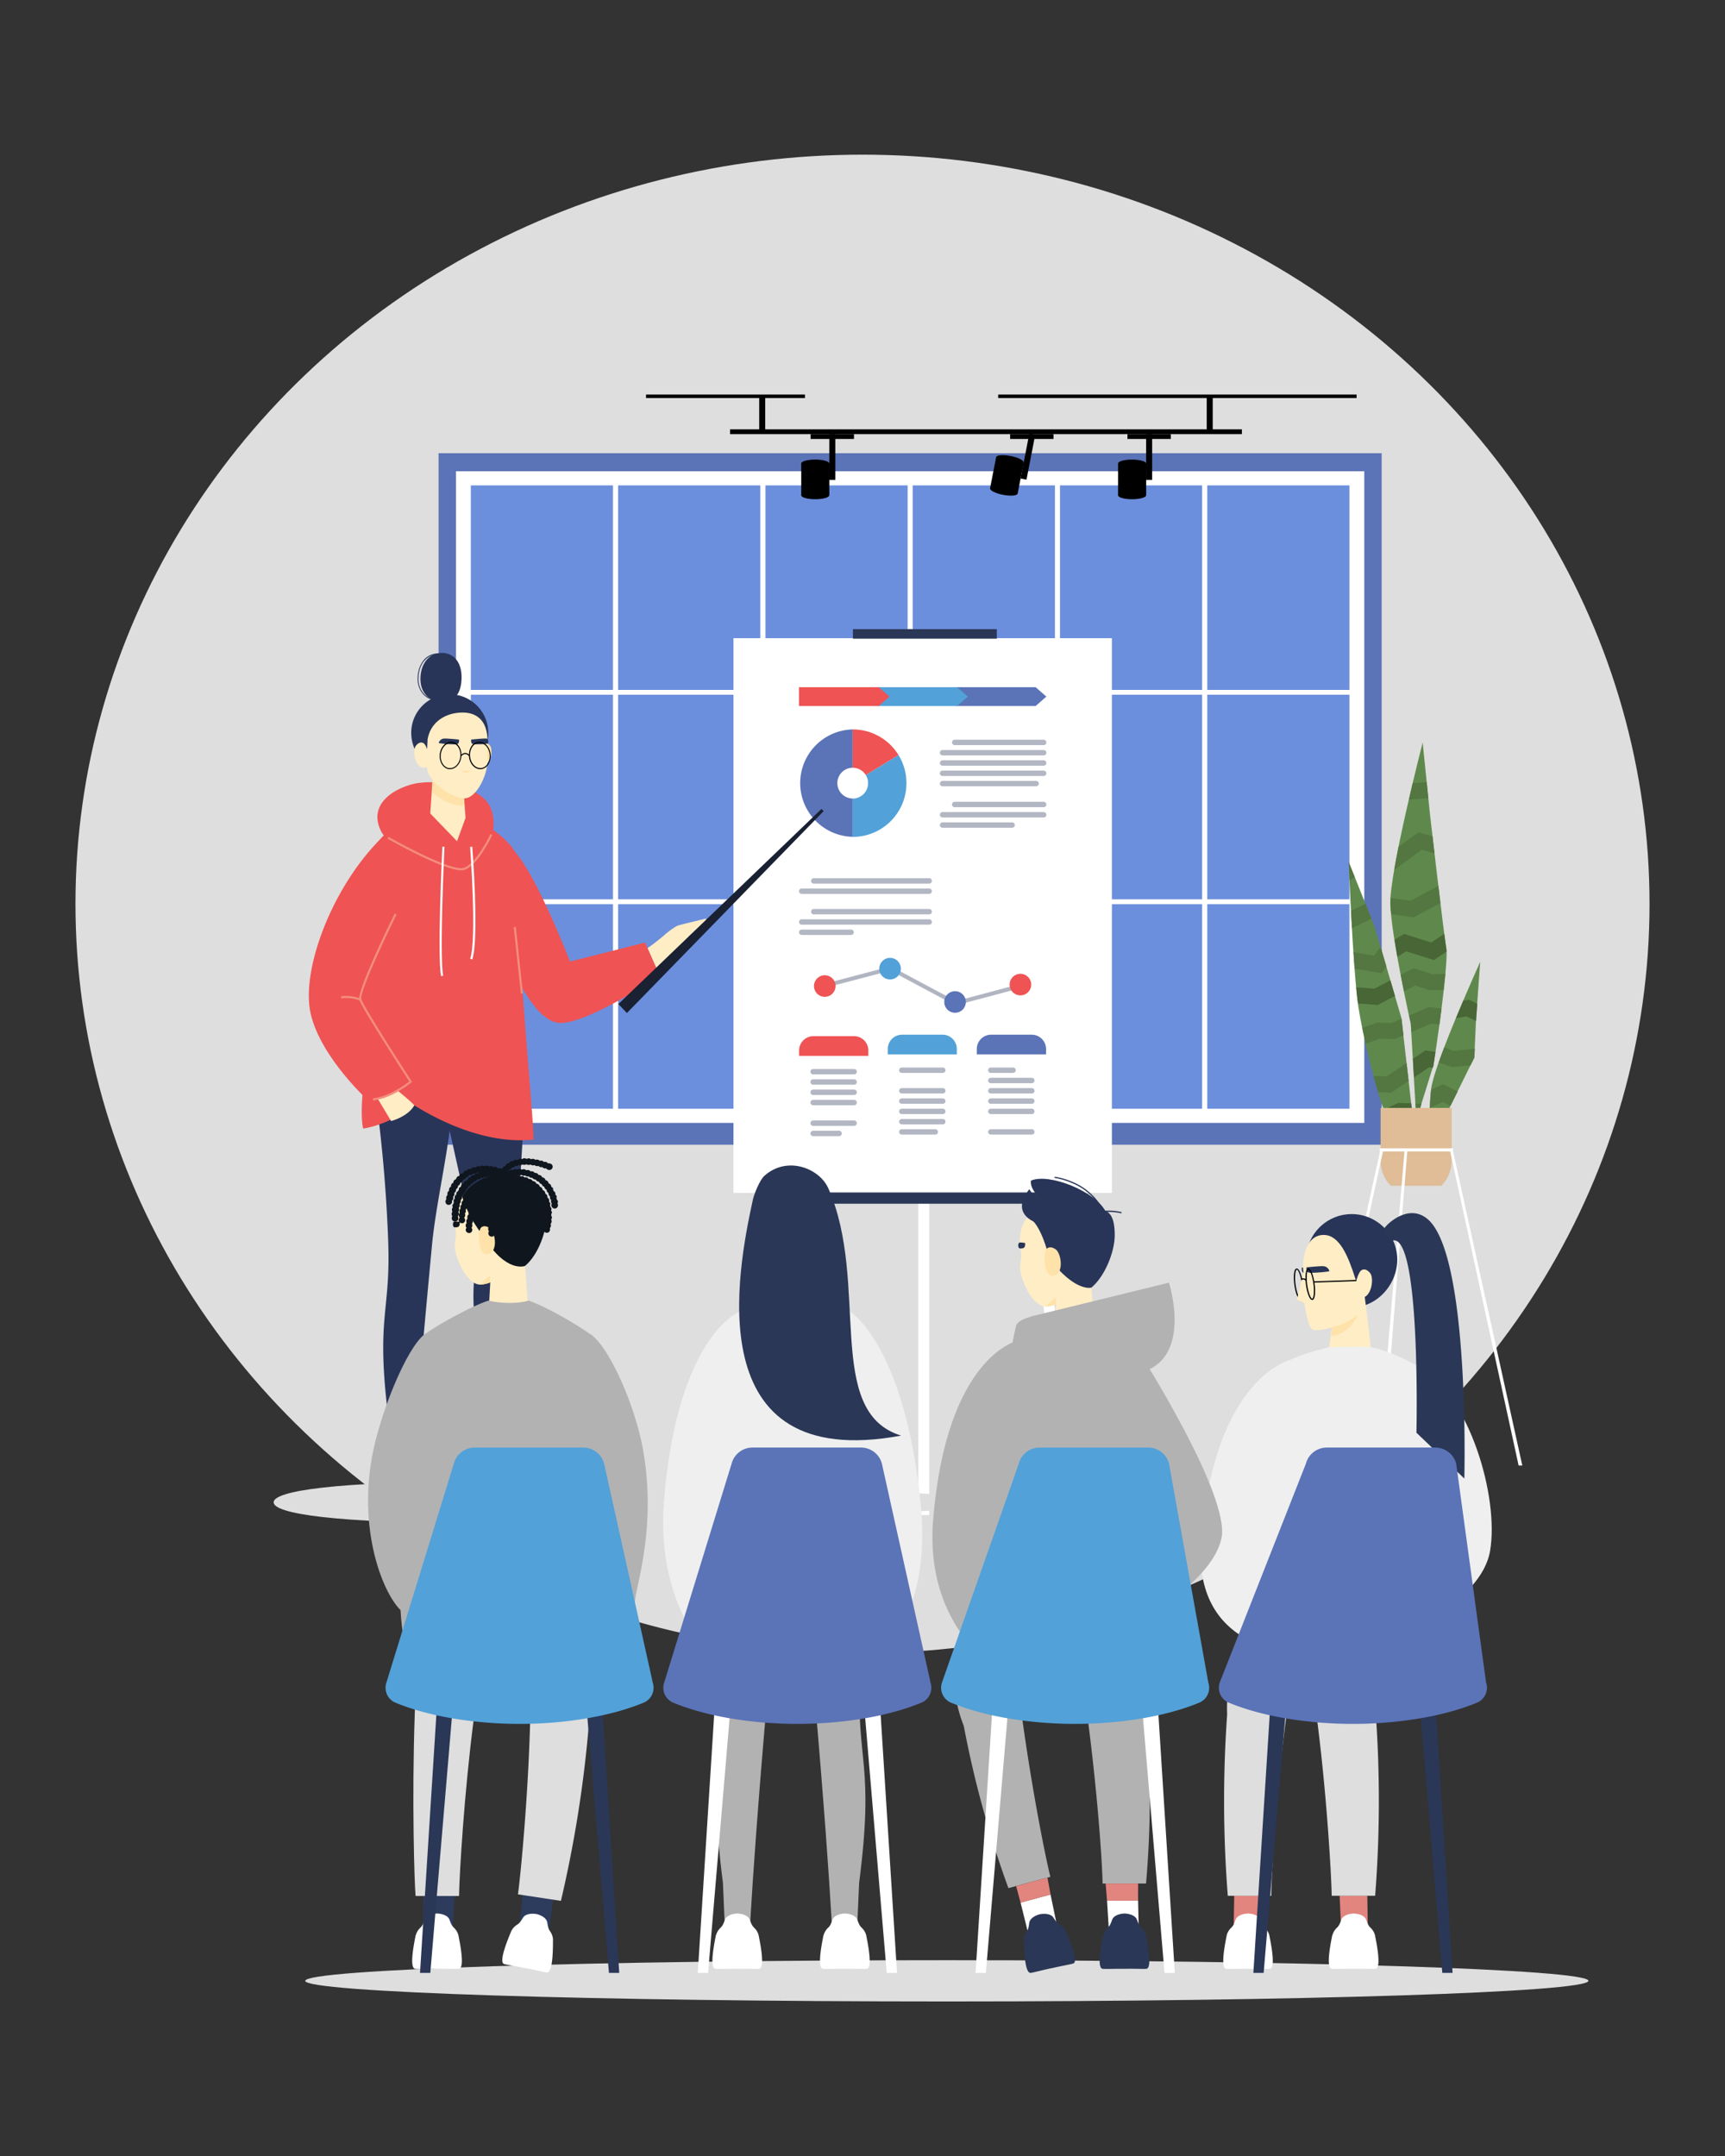 <svg id="圖層_1" data-name="圖層 1" xmlns="http://www.w3.org/2000/svg" viewBox="0 0 640 800"><rect x="0" y="0" width="640" height="800" fill="#333333" stroke="none"/><defs><style>.cls-1{fill:#dedede;}.cls-2{fill:#5b73b7;}.cls-3{fill:#6c8fdd;}.cls-4{fill:#fff;}.cls-5{fill:#5f894c;}.cls-6{fill:#547742;}.cls-7{fill:#486636;}.cls-8{fill:#e0bd96;}.cls-9{fill:#ffedc5;}.cls-10{fill:#2a3756;}.cls-11{fill:#52a1d8;}.cls-12{fill:#ef5353;}.cls-13{fill:#b0b5c1;}.cls-14{fill:#b2b7c3;}.cls-15{fill:#283558;}.cls-16{fill:#e4837a;}.cls-17{fill:#e8e2e2;}.cls-18{fill:#f48d7e;}.cls-19{fill:#ffe2a9;}.cls-20{fill:#192133;}.cls-21{fill:#10161e;}.cls-22{fill:#2d3b5d;}.cls-23{fill:#b2b2b3;}.cls-24{fill:#efefef;}.cls-25{fill:#e2857e;}</style></defs><ellipse class="cls-1" cx="320" cy="335.39" rx="292" ry="278"/><path class="cls-2" d="M172.05,176.93H503.3V416.25H172.05V176.93m-9.33-8.76V424.76h349.9V168.17H162.72"/><polyline class="cls-3" points="172.54 178.37 502.8 178.37 502.8 413.37 172.54 413.37 172.54 178.37"/><path class="cls-4" d="M174.68,180.11h52.75V256H174.68v-75.9m0,77.7h52.75v75.9H174.68v-75.9m0,77.7h52.75V411.4H174.68V335.51m54.64-155.4h52.75V256H229.32v-75.9m0,77.7h52.75v75.9H229.32v-75.9m0,77.7h52.75V411.4H229.32V335.51M284,180.11h52.75V256H284v-75.9m0,77.7h52.75v75.9H284v-75.9m0,77.7h52.75V411.4H284V335.51m54.65-155.4h52.75V256H338.62v-75.9m0,77.7h52.75v75.9H338.62v-75.9m0,77.7h52.75V411.4H338.62V335.51m54.65-155.4H446V256H393.27v-75.9m0,77.7H446v75.9H393.27v-75.9m0,77.7H446V411.4H393.27V335.51m54.64-155.4h52.75V256H447.91v-75.9m0,77.7h52.75v75.9H447.91v-75.9m0,77.7h52.75V411.4H447.91V335.51M169.17,416.66h337V174.86h-337v241.8"/><path class="cls-5" d="M531.79,395.56c3-19,5.45-39.66,4.83-43.46-1.18-7.26-6.07-49.84-6.07-49.84l-2.72-26.74s-12.3,47.81-12,59.87,7.58,44.47,7.58,44.47l2.07,35.76,6.26-20.06Z"/><path class="cls-5" d="M547,392.4c.32-7.46.59-13.45.59-13.45l1.59-22.06s-16.74,37-18.16,46.84c-.71,4.92-.75,14.19-.61,22.24L547,392.4Z"/><path class="cls-5" d="M524.59,418.26l-4.66-40.57L510,343.8l-9.6-23.92s1.56,40.53,3.6,53.87c1.41,9.21,5.62,27.46,8.78,36.23,1.75,4.88,8.51,18.9,8.51,18.9l3.27-10.62Z"/><path class="cls-6" d="M527.44,315.36l-10.16,7.42c.46-2.68,1-5.58,1.6-8.58l7.33-5.35,5.26,1.39c.22,1.9.48,4.06.75,6.38l-4.78-1.26Z"/><path class="cls-7" d="M540.18,377.79c.92-2.23,1.84-4.41,2.72-6.48l2.19-.34,3,1.48-.46,6.45-3.49-1.73-4,.62Z"/><path class="cls-6" d="M502.68,325.47l-2,1.16c-.18-4.12-.29-6.75-.29-6.75l2.25,5.59Z"/><path class="cls-6" d="M533.65,328.73c.26,2.16.51,4.3.77,6.37l-10,5.33-8.26-1.18c-.14-1.44-.23-2.74-.26-3.86,0-.64,0-1.39,0-2.22l7.38,1.06,10.34-5.5Z"/><path class="cls-6" d="M533.78,394.25c.62-1.77,1.32-3.65,2.06-5.61l3.6,1.27,7.73-.76c0,1-.09,2.13-.14,3.25l-1.44,2.91-6.89.69-4.92-1.75Z"/><path class="cls-6" d="M508.85,340.88l-7.24,3.56c-.12-2.21-.24-4.4-.35-6.49l5.36-2.63,2.23,5.56Z"/><path class="cls-7" d="M531.09,349.66l4.75-3.17c.33,2.52.6,4.49.78,5.61a8.09,8.09,0,0,1,.08,1L532,356.23,521.72,353l-3.26,2c-.38-2.14-.74-4.27-1.07-6.33l3.57-2.13,10.13,3.21Z"/><path class="cls-6" d="M530.49,411.16c.1-2.63.25-5,.48-6.82l4.44-2.07,5.42,2.68-2.65,5.36-2.85-1.41-4.84,2.26Z"/><path class="cls-6" d="M511.64,352l.67-.4,2.06,7-1.73,2.55-10.05-1.72c-.15-2-.3-4.05-.43-6.14l7.69,1.31,1.79-2.64Z"/><path class="cls-6" d="M525,365.71l-4.11,2.12c-.39-1.92-.79-4-1.2-6.11l4.76-2.46,6.88,2.18,4.91-.14c-.17,1.82-.37,3.84-.61,6l-5.14.15L525,365.71Z"/><path class="cls-7" d="M515.85,363.72l1.71,5.85-6.4,3.32-7.33-.55c-.23-1.72-.46-3.77-.67-6l6.75.51,5.94-3.08Z"/><path class="cls-6" d="M523.64,382.94l-.18-3.08-.67-3.07,7.41-3.16,4.63.61q-.36,2.88-.78,5.93l-3-.4-7.4,3.17Z"/><path class="cls-6" d="M516.31,379.56,520,378l.71,6.2-3.2,1.37-5.69-.12-5.12,1.84c-.45-2-.87-4-1.25-5.9l5.38-1.94,5.51.11Z"/><path class="cls-7" d="M524.61,399.79l-.4-6.93,4.63-3.1,3.76.56-.81,5.24-.21.65-1.33-.2-5.64,3.78Z"/><path class="cls-6" d="M521.86,394.43l.77,6.69-6.57,4.39-4.78-.23c-.57-1.87-1.14-3.92-1.71-6.07l4.8.23,7.49-5Z"/><polygon class="cls-6" points="527.42 409.54 525.58 415.46 525.52 415.46 525.17 409.47 527.42 409.54 527.42 409.54"/><path class="cls-7" d="M523.58,409.42l.69,6-4.27-.14-4.09,2c-.91-2-1.75-3.93-2.39-5.49l5.18-2.55,4.88.16Z"/><path class="cls-6" d="M524.12,290.57l5.21-.34.6,6-7.23.47c.49-2.11,1-4.15,1.42-6.09Z"/><path class="cls-8" d="M538.58,430.74V411.1H512.22v19.64A13.13,13.13,0,0,0,516,440h18.77a13.16,13.16,0,0,0,3.79-9.25Z"/><polygon class="cls-4" points="511.89 427.27 539.1 427.27 539.1 426.1 511.89 426.1 511.89 427.27 511.89 427.27"/><polygon class="cls-4" points="563.43 543.8 564.8 543.8 538.95 426.54 537.95 426.83 563.43 543.8 563.43 543.8"/><polygon class="cls-4" points="487.74 543.8 513.18 426.83 512.17 426.54 486.37 543.8 487.74 543.8 487.74 543.8"/><polygon class="cls-4" points="512.69 543.8 522.16 426.74 521.13 426.63 511.29 543.8 512.69 543.8 512.69 543.8"/><path class="cls-9" d="M135,336.68c4.18.67,1.67,3,.67,3-.33,0-2.5.5-2.5.5s.83.83.66,1.5a1.56,1.56,0,0,1-1,1.17,6.36,6.36,0,0,1-1.33,0,2.7,2.7,0,0,1,0,1.67,8.73,8.73,0,0,1-3.68,3.84c-1,.16-5.07.94-5.07.94l1.74-2.45-4.68-2.17,6.18-5.34,6.17.17s-2.83-.17-2.67-1.67,4.1-1.39,5.51-1.17Z"/><polygon class="cls-4" points="398.13 569.39 382.11 445.89 386.13 445.31 402.23 569.39 398.13 569.39 398.13 569.39"/><polygon class="cls-4" points="344.75 562.19 340.69 562.19 340.69 445.6 344.75 445.6 344.75 562.19 344.75 562.19"/><polygon class="cls-4" points="282.82 568.16 298.92 444.08 302.94 444.66 286.92 568.16 282.82 568.16 282.82 568.16"/><polyline class="cls-4" points="412.53 442.65 272.12 442.65 272.12 236.81 412.53 236.81 412.53 442.65"/><polygon class="cls-10" points="369.83 236.98 316.45 236.98 316.45 233.44 369.83 233.44 369.83 236.98 369.83 236.98"/><polygon class="cls-2" points="384.24 261.97 354.67 261.97 354.67 254.99 384.24 254.99 388.21 258.48 384.24 261.97 384.24 261.97"/><polygon class="cls-11" points="355.13 261.97 325.56 261.97 325.56 254.99 355.13 254.99 359.1 258.48 355.13 261.97 355.13 261.97"/><polygon class="cls-12" points="326.02 261.97 296.45 261.97 296.45 254.99 326.02 254.99 329.99 258.48 326.02 261.97 326.02 261.97"/><polyline class="cls-13" points="354.5 373.07 330.32 360.16 306.07 366.54 305.69 365.09 330.51 358.56 354.69 371.47 378.58 365.09 378.96 366.54 354.5 373.07"/><path class="cls-12" d="M310,365.88a4,4,0,1,1-4-4,4,4,0,0,1,4,4Z"/><path class="cls-11" d="M334.23,359.43a4,4,0,1,1-4-4,4,4,0,0,1,4,4Z"/><path class="cls-12" d="M316.81,384.47h-15a5.33,5.33,0,0,0-5.33,5.33v2h25.69v-2a5.33,5.33,0,0,0-5.33-5.33Z"/><path class="cls-14" d="M316.89,398.66h-15.2a1,1,0,0,1,0-2h15.2a1,1,0,0,1,0,2"/><path class="cls-14" d="M316.89,402.48h-15.2a1,1,0,0,1,0-2h15.2a1,1,0,0,1,0,2"/><path class="cls-14" d="M316.89,406.3h-15.2a1,1,0,0,1,0-2h15.2a1,1,0,0,1,0,2"/><path class="cls-14" d="M316.89,410.12h-15.2a1,1,0,1,1,0-2h15.2a1,1,0,0,1,0,2"/><path class="cls-14" d="M316.89,417.76h-15.2a1,1,0,0,1,0-2h15.2a1,1,0,0,1,0,2"/><path class="cls-14" d="M311.33,421.58h-9.64a1,1,0,0,1,0-2h9.64a1,1,0,0,1,0,2"/><path class="cls-14" d="M344.75,327.87H301.91a1,1,0,1,1,0-2h42.84a1,1,0,0,1,0,2"/><path class="cls-14" d="M344.75,331.69h-47.3a1,1,0,0,1,0-2h47.3a1,1,0,0,1,0,2"/><path class="cls-14" d="M344.75,339.29H301.91a1,1,0,0,1,0-2h42.84a1,1,0,0,1,0,2"/><path class="cls-14" d="M344.75,343.11h-47.3a1,1,0,1,1,0-2h47.3a1,1,0,0,1,0,2"/><path class="cls-14" d="M315.77,346.93H297.45a1,1,0,0,1,0-2h18.32a1,1,0,0,1,0,2"/><path class="cls-2" d="M310.67,290.58a5.7,5.7,0,0,1,5.7-5.7V270.66a19.93,19.93,0,0,0,0,39.85V296.29a5.71,5.71,0,0,1-5.7-5.71Z"/><path class="cls-12" d="M321.24,287.61l12.13-7.43a19.93,19.93,0,0,0-17-9.52v14.22a5.71,5.71,0,0,1,4.87,2.73Z"/><path class="cls-11" d="M336.3,290.58a19.9,19.9,0,0,0-2.93-10.4l-12.13,7.43a5.64,5.64,0,0,1,.83,3,5.71,5.71,0,0,1-5.7,5.71v14.22a19.93,19.93,0,0,0,19.93-19.93Z"/><path class="cls-14" d="M387.21,276.48h-33a1,1,0,0,1,0-2h33a1,1,0,1,1,0,2"/><path class="cls-14" d="M387.21,280.3h-37.5a1,1,0,0,1,0-2h37.5a1,1,0,0,1,0,2"/><path class="cls-14" d="M387.21,284.12h-37.5a1,1,0,1,1,0-2h37.5a1,1,0,0,1,0,2"/><path class="cls-14" d="M387.21,287.94h-37.5a1,1,0,0,1,0-2h37.5a1,1,0,0,1,0,2"/><path class="cls-14" d="M384.42,291.76H349.71a1,1,0,0,1,0-2h34.71a1,1,0,1,1,0,2"/><path class="cls-14" d="M387.21,299.51h-33a1,1,0,0,1,0-2h33a1,1,0,1,1,0,2"/><path class="cls-14" d="M387.21,303.33h-37.5a1,1,0,0,1,0-2h37.5a1,1,0,0,1,0,2"/><path class="cls-14" d="M375.51,307.15h-25.8a1,1,0,1,1,0-2h25.8a1,1,0,0,1,0,2"/><polygon class="cls-10" points="287.51 446.65 287.51 442.47 398.77 442.47 398.77 446.65 287.51 446.65 287.51 446.65"/><path class="cls-2" d="M358.34,371.79a4,4,0,1,1-4-4,4,4,0,0,1,4,4Z"/><path class="cls-12" d="M382.59,365.34a4,4,0,1,1-4-4,4,4,0,0,1,4,4Z"/><path class="cls-11" d="M349.7,383.93h-15a5.33,5.33,0,0,0-5.33,5.33v2H355v-2a5.32,5.32,0,0,0-5.33-5.33Z"/><path class="cls-14" d="M349.79,398.11h-15.2a1,1,0,0,1,0-2h15.2a1,1,0,1,1,0,2"/><path class="cls-14" d="M349.79,405.75h-15.2a1,1,0,1,1,0-2h15.2a1,1,0,0,1,0,2"/><path class="cls-14" d="M349.79,409.57h-15.2a1,1,0,0,1,0-2h15.2a1,1,0,0,1,0,2"/><path class="cls-14" d="M349.79,413.39h-15.2a1,1,0,0,1,0-2h15.2a1,1,0,1,1,0,2"/><path class="cls-14" d="M349.79,417.21h-15.2a1,1,0,0,1,0-2h15.2a1,1,0,0,1,0,2"/><path class="cls-14" d="M347,421H334.59a1,1,0,1,1,0-2H347a1,1,0,0,1,0,2"/><path class="cls-2" d="M382.74,383.93h-15a5.32,5.32,0,0,0-5.33,5.33v2h25.69v-2a5.33,5.33,0,0,0-5.33-5.33Z"/><path class="cls-14" d="M375.86,398.11h-8.24a1,1,0,0,1,0-2h8.24a1,1,0,0,1,0,2"/><path class="cls-14" d="M382.82,401.93h-15.2a1,1,0,0,1,0-2h15.2a1,1,0,0,1,0,2"/><path class="cls-14" d="M382.82,405.75h-15.2a1,1,0,0,1,0-2h15.2a1,1,0,0,1,0,2"/><path class="cls-14" d="M382.82,409.57h-15.2a1,1,0,0,1,0-2h15.2a1,1,0,0,1,0,2"/><path class="cls-14" d="M382.82,413.39h-15.2a1,1,0,0,1,0-2h15.2a1,1,0,1,1,0,2"/><path class="cls-14" d="M382.82,421h-15.2a1,1,0,0,1,0-2h15.2a1,1,0,0,1,0,2"/><path class="cls-1" d="M369.6,557.45c0,4.27-141.63,7.72-193.16,7.72s-74.92-3.45-74.92-7.72,23.39-7.71,74.92-7.71,193.16,3.45,193.16,7.71Z"/><path class="cls-15" d="M195.16,402.61s-3.69,57.64-3.85,68.17c-.09,5.34.56,39.28.92,57.85a28,28,0,0,1-5.78.59,28.38,28.38,0,0,1-5.16-.46c-1.35-10.85-3.15-24.86-4.12-30.86-3.36-20.93,0-27-.68-33.06-.35-3.31-5.69-27.6-10.49-49-1.74-7.75-3.4-15.13-4.73-21-1.75-7.73-2.92-12.88-2.92-12.88,6-14.61,36.81,20.72,36.81,20.72Z"/><path class="cls-16" d="M192.23,528.63c.14,7.22.25,12.11.25,12.11l-3.55,7.49-5.86-5.08s-.77-6.33-1.78-14.39a28.38,28.38,0,0,0,5.16.46,28,28,0,0,0,5.78-.59Z"/><path class="cls-4" d="M181.86,541.39c-.73.2-2.7,13.06-1.53,13.73s34,1.19,35.92-.68c1-1-.07-5.31-.76-5.51a80,80,0,0,1-22.58-10.69s-2.54,1.64-2.17,3.37l.39.74s-2,1.9-4,1.72-3.41-3.19-5.25-2.68Z"/><path class="cls-17" d="M198.15,541.53a6.77,6.77,0,0,0-2.46,3.64l.51.14a6.24,6.24,0,0,1,2.37-3.44l.09,0-.51-.29Z"/><path class="cls-17" d="M201,543.11a6.83,6.83,0,0,0-2.28,3.51l.51.14a6.18,6.18,0,0,1,2.3-3.38l-.53-.27Z"/><path class="cls-15" d="M144,459.9a541.49,541.49,0,0,0-5.07-56.39c3.79-9.5,15-9.74,22.37-8.74,4,.55,8.26,1.47,8.26,1.47q-1,10.15-2.22,19.55c-2.15,17.3-5.8,32.73-7.08,46.37-2.94,31.19-4.83,53-5.95,66.51a28.54,28.54,0,0,1-5.61.55,29.41,29.41,0,0,1-4.39-.33l-.08-1.7c-5-39.25.86-39.38-.23-67.29Z"/><path class="cls-16" d="M144.86,541.73l-.58-12.84a29.41,29.41,0,0,0,4.39.33,28.54,28.54,0,0,0,5.61-.55c-1,11.53-1.35,17-1.35,17l-8.07-3.92Z"/><path class="cls-4" d="M140.74,552c-.57,4.12,3.54,6.57,7.91,6.57s8.7-2.26,7.92-6.57c-.45-2.52-1.22-5.76-1.93-9s-2.86-5.55-5.67-5.55-4.8,2.22-5.71,5.15c-1.22,4-2.09,6.23-2.52,9.38Z"/><path class="cls-17" d="M152.23,544.31l.35-.39a5.68,5.68,0,0,0-3.71-1.54,5.88,5.88,0,0,0-3.62,1.45l.35.4a4.72,4.72,0,0,1,6.63.08Z"/><path class="cls-17" d="M152.84,547.37l.36-.38a6.59,6.59,0,0,0-4.34-1.76,6.72,6.72,0,0,0-4.22,1.65l.34.4a6.23,6.23,0,0,1,3.88-1.52,6,6,0,0,1,4,1.61Z"/><path class="cls-12" d="M159.75,302.2c-6.55.4-18.58,5.89-20.59,12.72-1.35,9.32,5.63,34.9,0,65.38-7.19,28.7-4.42,38.46-4.42,38.46s9.14-1.08,19-8.59c7.81,4.86,25.79,14.6,44.23,12.69.19-6.76-7.17-79.91-6.19-105.18-1.9-6.12-14.73-14.4-18.95-15.21a95.73,95.73,0,0,0-13.06-.27Z"/><path class="cls-9" d="M140.18,407.75l7.32-3.11s5.38,4.36,6.22,5.53c-2.42,4.21-8.61,5.81-8.61,5.81l-4.93-8.23Z"/><path class="cls-12" d="M147.71,402.33,137.28,409s-18.13-16.19-22-32.78,8.58-49.23,28.37-67.3c13.08,3.6-.25,59.15-.25,59.15l4.33,34.26Z"/><path class="cls-18" d="M138.41,408.33c7-.73,13.91-6.42,14.2-6.66l.27-.23-.19-.29c-.17-.27-17.66-27.23-18.62-30.38-.22-.71.3-3.83,6.16-16.82,3.36-7.45,6.89-14.59,6.92-14.66l-.71-.35C145,341.87,132.3,367.71,133.31,371c.95,3.1,16.5,27.15,18.53,30.28-1.35,1.06-7.5,5.64-13.51,6.26l.08.79Z"/><path class="cls-18" d="M133.56,371.26l.25-.75c-4.41-1.47-7.18-.83-7.29-.8l.18.77-.09-.39.09.39a13.77,13.77,0,0,1,6.86.78Z"/><path class="cls-12" d="M172.09,321.69c-6.16,0-26.47-5-30.66-13.17s1.42-14.33,10.34-17.2,26.47,0,30.14,8.21-1.29,22.21-9.82,22.16Z"/><polygon class="cls-9" points="159.62 301.83 169.56 312.14 172.72 303.49 171.66 288.87 160.68 286.85 159.62 301.83 159.62 301.83"/><path class="cls-19" d="M160.19,293.79l.42-5.94,11,1,.73,10.06c-.39,0-.7,0-1.1,0-4.19,0-8.92-2.86-11.1-5.13Z"/><path class="cls-15" d="M152.57,271.92c0,7.83,6.4,15,14.29,15s14.29-7.16,14.29-15a14.29,14.29,0,0,0-28.58,0Z"/><path class="cls-19" d="M179.3,276.16a1.86,1.86,0,0,1,2.53.55c1.1,1.47.37,7-2.39,7s-.14-7.53-.14-7.53Z"/><path class="cls-9" d="M157.46,276.06c-.51-.62-1.77-1.07-3.15.64s-.46,8.15,3,8.15,1.57-7.1.17-8.79Z"/><path class="cls-9" d="M158.6,274.63c1-6.74,6.79-10.23,13-10.23s9.23,4.05,9.23,10.23c0,0-.05,7.88-.05,8.27,0,4.62-4,13.32-8.45,13.32-5.14,0-13.89-6.83-13.89-11.28a103,103,0,0,1,.21-10.31Z"/><path class="cls-15" d="M170.25,274.42s-4.6-.46-5.48-.37a2.19,2.19,0,0,0-2,1.62c-.08.18,6,.77,6.88.45s.62-1.7.62-1.7Z"/><path class="cls-15" d="M174.83,274.42s4.59-.46,5.48-.37a2.1,2.1,0,0,1,.46.08c.49.1.49,1.74.1,1.8a25.35,25.35,0,0,1-5.42.19c-.88-.32-.62-1.7-.62-1.7Z"/><polygon class="cls-19" points="174.79 285.98 170.73 285.98 173.14 286.91 174.79 285.98 174.79 285.98"/><path d="M182,279.72c-.33-2.55-2.11-4.48-4.14-4.48a2.7,2.7,0,0,0-.49,0,3.72,3.72,0,0,0-2.63,1.93,5.78,5.78,0,0,0-.75,2.84,2,2,0,0,0-1.38-.62,2,2,0,0,0-1.43.66,5.72,5.72,0,0,0-.74-2.88,3.72,3.72,0,0,0-2.63-1.93,2.7,2.7,0,0,0-.49,0c-2,0-3.81,1.93-4.14,4.48-.36,2.79,1.14,5.34,3.33,5.68a4,4,0,0,0,.49,0h0c2,0,3.81-1.93,4.14-4.49,0-.07,0-.15,0-.23a1.9,1.9,0,0,1,1.46-.88,1.83,1.83,0,0,1,1.41.83c0,.1,0,.19,0,.28.33,2.56,2.11,4.49,4.14,4.49a4,4,0,0,0,.49,0,3.75,3.75,0,0,0,2.63-1.93A5.94,5.94,0,0,0,182,279.72Zm-11.23,1.18c-.3,2.35-1.92,4.12-3.77,4.12l-.44,0c-2-.31-3.34-2.65-3-5.21.3-2.35,1.92-4.13,3.77-4.13a2.25,2.25,0,0,1,.44,0,3.4,3.4,0,0,1,2.36,1.74A5.5,5.5,0,0,1,170.77,280.9ZM181,283.24a3.36,3.36,0,0,1-2.36,1.75l-.44,0c-1.85,0-3.47-1.77-3.77-4.12a5.5,5.5,0,0,1,.65-3.47,3.38,3.38,0,0,1,2.36-1.74,2.25,2.25,0,0,1,.44,0c1.85,0,3.47,1.78,3.77,4.13A5.46,5.46,0,0,1,181,283.24Z"/><path class="cls-15" d="M156,251.5c-.18,5.33,3,8.76,7.89,8.93s7.17-3.25,7.35-8.58-2.25-9.41-7.09-9.57-8,3.89-8.15,9.22Z"/><path class="cls-15" d="M157.37,245.23a10.18,10.18,0,0,0-2.09,6.13,8.29,8.29,0,0,0,1.91,6,7.42,7.42,0,0,0,5.42,2.35,5.82,5.82,0,0,0,5.09-2.15,9.9,9.9,0,0,0,1.71-5.83,10.27,10.27,0,0,0-1.54-6.28,6.13,6.13,0,0,0-5-2.64h-.26a6.53,6.53,0,0,0-5.21,2.46ZM162.6,260a7.68,7.68,0,0,1-5.64-2.44,8.64,8.64,0,0,1-2-6.19,10.56,10.56,0,0,1,2.16-6.32,6.87,6.87,0,0,1,5.46-2.58h.27a6.42,6.42,0,0,1,5.28,2.77,10.66,10.66,0,0,1,1.6,6.47c-.18,5.34-2.6,8.29-6.82,8.29Z"/><path class="cls-18" d="M171.14,322.94c2.27,0,4.9-2.23,7.84-6.64a57,57,0,0,0,3.7-6.51l-.72-.33a56.14,56.14,0,0,1-3.64,6.41c-2.74,4.11-5.22,6.28-7.18,6.28-6.52,0-26.82-11.53-27-11.64l-.39.68c.84.48,20.69,11.75,27.42,11.75Z"/><path class="cls-4" d="M175.22,356c1.08-3.1,1.41-11.08,1-23.73-.32-9.39-1-18-1-18.08l-.79.06c0,.34,2.54,34.29,0,41.49l.75.26Z"/><path class="cls-4" d="M163.64,362.19l.78-.14c-1.43-7.83.47-47.46.49-47.86l-.79,0c-.08,1.64-1.92,40.12-.48,48Z"/><path class="cls-12" d="M191.12,316.2c8.15,9,20.37,40.59,20.37,40.59l27.87-7.05,5.45,12.3s-29.27,19.56-38.41,17.38-16-20.07-16-20.07-9.82-40.12.68-43.15Z"/><path class="cls-9" d="M240.27,351.79a75.48,75.48,0,0,0,6.11-4.72,29.21,29.21,0,0,1,4.91-3.56c.83-.33,10.68-2.67,10.68-2.67s.5,2.17-2.17,3.51a38.59,38.59,0,0,0-3.7,2.58s-5.86,6.8-8.15,8.6c-.79.62-4.19,4.14-4.19,4.14l-3.49-7.88Z"/><polygon class="cls-20" points="229.42 372.56 232.59 375.89 305.58 300.98 304.77 300.17 229.42 372.56 229.42 372.56"/><polygon class="cls-18" points="193.24 368.69 190.6 344.01 191.38 343.93 194.02 368.61 193.24 368.69 193.24 368.69"/><path class="cls-1" d="M113.22,735c0,4.23,106.58,7.66,238.05,7.66s238.05-3.43,238.05-7.66-106.58-7.65-238.05-7.65-238,3.43-238,7.65Z"/><polygon class="cls-9" points="195.76 482.77 187.86 489.15 181.15 489.15 182.33 468.31 194.57 466.06 195.76 482.77 195.76 482.77"/><path class="cls-9" d="M193.41,452.58c-1.13-7.51-7.56-11.41-14.43-11.41s-10.3,4.51-10.3,11.4c0,0,0,.54,0,1.35,0,1,.46,2.49.46,3.88,0,2-.4,3.26-.42,4.35,0,4.42,4.45,14.51,9.42,14.51,5.72,0,15.49-7.62,15.5-12.58,0-.43.19-8.65-.24-11.5Z"/><path class="cls-21" d="M202.9,450.58c0,5.84-3,14.89-8.1,19.15,0,0-6.89,2.85-15.32-10.74-1-1.66-5.29-6.36-8-14.93,2.74-4.81,8.62-8.33,15.44-8.33,8.8,0,16,6.12,16,14.85Z"/><path class="cls-19" d="M178.13,456.06c.34-.83,1.53-1.73,3.57-.37s3.21,8.52-.45,9.67-4.05-7-3.12-9.3Z"/><path class="cls-19" d="M181.93,473.16l-.23,2.78a11.59,11.59,0,0,1-3.73.72l4-3.5Z"/><path class="cls-21" d="M170.55,453.41a10.09,10.09,0,0,0-1.87-.17c-.86,0-.82,2.17,0,2.17a4.28,4.28,0,0,0,1.16-.1c1-.36.69-1.9.69-1.9Z"/><path class="cls-21" d="M188.73,438.13a1.23,1.23,0,0,1-.07-2.45h0a1.22,1.22,0,1,1,.14,2.44h-.1Z"/><path class="cls-21" d="M203.27,456l-.28,0a1.24,1.24,0,0,1-.91-1.47l0-.07a1.25,1.25,0,0,1,.37-.64,1.17,1.17,0,0,1-.12-.72V453a1.3,1.3,0,0,1,.31-.67,1.21,1.21,0,0,1-.2-.71v-.06a1.25,1.25,0,0,1,.24-.69,1.28,1.28,0,0,1-.27-.69v-.06a1,1,0,0,0-.18-1.36v-.07a1.2,1.2,0,0,1,.09-.73,1.19,1.19,0,0,1-.41-.61l0-.06a1.21,1.21,0,0,1,0-.73,1.24,1.24,0,0,1-.47-.56l0-.06a1.2,1.2,0,0,1-.07-.72,1.22,1.22,0,0,1-.53-.5l0-.06a1.15,1.15,0,0,1-.15-.71,1.28,1.28,0,0,1-.59-.44l0-.06a1.19,1.19,0,0,1-.23-.69,1.17,1.17,0,0,1-.63-.37l-.05,0a1.34,1.34,0,0,1-.31-.66,1.24,1.24,0,0,1-.66-.3l-.05-.05a1.2,1.2,0,0,1-.38-.62,1.27,1.27,0,0,1-.69-.23l-.06,0a1.3,1.3,0,0,1-.45-.57,1.22,1.22,0,0,1-.71-.15l-.06,0a1.22,1.22,0,0,1-.51-.52,1.2,1.2,0,0,1-.72-.06l-.06,0a1.18,1.18,0,0,1-.57-.46,1.21,1.21,0,0,1-.73,0l-.06,0a1.22,1.22,0,0,1-.62-.39,1.26,1.26,0,0,1-.72.1h-.07a1,1,0,0,0-1.36-.15h-.07a1.22,1.22,0,1,1,.12-2.44h.08a1.19,1.19,0,0,1,.78.34,1.21,1.21,0,0,1,.84-.16h.08a1.43,1.43,0,0,0,1.58.35l.08,0a1.19,1.19,0,0,1,.69.5,1.24,1.24,0,0,1,.85,0l.08,0a1.28,1.28,0,0,1,.63.58,1.18,1.18,0,0,1,.84.12l.08,0a1.22,1.22,0,0,1,.55.64,1.25,1.25,0,0,1,.83.22l.07.05a1.21,1.21,0,0,1,.48.7,1.14,1.14,0,0,1,.79.31l.06.05a1.16,1.16,0,0,1,.4.75,1.3,1.3,0,0,1,.76.39l0,.06a1.22,1.22,0,0,1,.32.79,1.3,1.3,0,0,1,.71.47l.05.07a1.23,1.23,0,0,1,.22.82,1.22,1.22,0,0,1,.66.55l0,.07a1.19,1.19,0,0,1,.14.84,1.21,1.21,0,0,1,.59.61l0,.08a1.25,1.25,0,0,1,0,.85,1.18,1.18,0,0,1,.51.68l0,.08a1.4,1.4,0,0,0,.38,1.57l0,.08a1.26,1.26,0,0,1-.15.84,1.21,1.21,0,0,1,.36.77V450a1.39,1.39,0,0,0,0,1.62v.08a1.24,1.24,0,0,1-.32.79,1.21,1.21,0,0,1,.19.82v.08a1.23,1.23,0,0,1-.4.75,1.21,1.21,0,0,1,.11.84l0,.08a1.22,1.22,0,0,1-1.19.94Z"/><path class="cls-21" d="M202.85,457.43a1.07,1.07,0,0,1-.39-.07,1.22,1.22,0,0,1-.77-1.54v0a1.22,1.22,0,0,1,2.32.78v0a1.23,1.23,0,0,1-1.16.84Z"/><path class="cls-21" d="M186.58,436.56a1.24,1.24,0,0,1-.27,0h0a1.22,1.22,0,0,1-.93-1.45,1.24,1.24,0,0,1,1.46-.94h0a1.23,1.23,0,0,1-.27,2.42Z"/><path class="cls-21" d="M168.76,451.72h0a1.23,1.23,0,0,1-1.2-1.25v-.08a1.26,1.26,0,0,1,.31-.78,1.29,1.29,0,0,1-.2-.82v-.08A1.26,1.26,0,0,1,168,448a1.21,1.21,0,0,1-.13-.84l0-.08a1.39,1.39,0,0,0,.39-1.55l0-.08a1.24,1.24,0,0,1,.51-.67,1.19,1.19,0,0,1,0-.85l0-.07a1.21,1.21,0,0,1,.57-.63,1.24,1.24,0,0,1,.11-.84l0-.07a1.39,1.39,0,0,0,.82-1.39l.05-.07a1.23,1.23,0,0,1,.69-.5,1.21,1.21,0,0,1,.27-.8l.05-.06a1.23,1.23,0,0,1,.74-.43,1.2,1.2,0,0,1,.36-.77l.06-.05a1.43,1.43,0,0,0,1.22-1.08l.06-.05a1.25,1.25,0,0,1,.82-.26,1.18,1.18,0,0,1,.52-.67l.07,0a1.2,1.2,0,0,1,.84-.16,1.23,1.23,0,0,1,.6-.61l.07,0a1.22,1.22,0,0,1,.86-.07,1.19,1.19,0,0,1,.66-.54l.08,0a1.3,1.3,0,0,1,.85,0,1.25,1.25,0,0,1,.71-.46l.08,0a1.27,1.27,0,0,1,.84.12,1.23,1.23,0,0,1,.76-.38h.08a1.42,1.42,0,0,0,1.61-.1h.08a1.27,1.27,0,0,1,.8.29,1.17,1.17,0,0,1,.82-.23h.08a1.22,1.22,0,0,1-.21,2.43h-.08a1.34,1.34,0,0,1-.68-.28,1.2,1.2,0,0,1-.7.23h-.07a1.26,1.26,0,0,1-.71-.21,1.21,1.21,0,0,1-.67.3H182a1.25,1.25,0,0,1-.72-.14,1.28,1.28,0,0,1-.64.36l-.07,0a1.21,1.21,0,0,1-.73-.07,1.17,1.17,0,0,1-.59.43l-.07,0a1.14,1.14,0,0,1-.73,0,1.17,1.17,0,0,1-.54.49l-.06,0a1,1,0,0,0-1.2.65l-.06,0a1.3,1.3,0,0,1-.71.18,1.23,1.23,0,0,1-.41.6l0,0a1.23,1.23,0,0,1-.69.26,1.21,1.21,0,0,1-.34.65l-.05,0a1.2,1.2,0,0,1-.66.34,1.26,1.26,0,0,1-.27.68l0,.05a1.19,1.19,0,0,1-.61.41,1.3,1.3,0,0,1-.21.7l0,.06a1.16,1.16,0,0,1-.57.46,1.27,1.27,0,0,1-.13.73l0,.06a1.19,1.19,0,0,1-.52.52,1.23,1.23,0,0,1-.06.73l0,.07a1.15,1.15,0,0,1-.47.57,1.17,1.17,0,0,1,0,.74l0,.06a1.14,1.14,0,0,1-.42.62,1.16,1.16,0,0,1,.08.74v.07a1.34,1.34,0,0,1-.36.65,1.26,1.26,0,0,1,.14.73v.07a1.28,1.28,0,0,1-.3.68,1.21,1.21,0,0,1,.21.71v.07a1.23,1.23,0,0,1-1.22,1.2Z"/><path class="cls-21" d="M168.82,453.25a1.22,1.22,0,0,1-1.2-1v-.06a1.22,1.22,0,1,1,2.42-.35h0a1.22,1.22,0,0,1-1,1.41Z"/><path class="cls-21" d="M185.49,440.09a1.22,1.22,0,0,1-.62-2.28l0,0a1.22,1.22,0,0,1,1.24,2.11l0,0a1.13,1.13,0,0,1-.61.17Z"/><path class="cls-21" d="M174,456h-.13a1.23,1.23,0,0,1-1.09-1.35v-.08a1.29,1.29,0,0,1,.38-.76,1.24,1.24,0,0,1-.13-.83l0-.08a1.2,1.2,0,0,1,.44-.71,1.27,1.27,0,0,1-.05-.84l0-.08a1.17,1.17,0,0,1,.5-.67,1.19,1.19,0,0,1,0-.83l0-.08a1.22,1.22,0,0,1,.54-.62,1.2,1.2,0,0,1,.08-.83l0-.07a1.28,1.28,0,0,1,.58-.59,1.22,1.22,0,0,1,.13-.81l0-.07a1.2,1.2,0,0,1,.61-.55,1.24,1.24,0,0,1,.17-.81l0-.06a1.27,1.27,0,0,1,.65-.52,1.22,1.22,0,0,1,.23-.81l0-.06a1.17,1.17,0,0,1,.71-.47,1.21,1.21,0,0,1,.3-.8l.06-.06a1.2,1.2,0,0,1,.75-.39,1.17,1.17,0,0,1,.39-.76l.06-.06a1.41,1.41,0,0,0,1.25-1l.06-.05a1.22,1.22,0,0,1,.81-.24,1.2,1.2,0,0,1,.53-.65l.06-.05a1.24,1.24,0,0,1,.81-.16,1.3,1.3,0,0,1,.55-.61l.07,0a1.22,1.22,0,1,1,1.16,2.15l-.07,0a1.16,1.16,0,0,0-1.25.71l-.06,0a1.25,1.25,0,0,1-.72.18,1.29,1.29,0,0,1-.44.6l-.05,0a1.31,1.31,0,0,1-.7.24,1.17,1.17,0,0,1-.37.63l-.05.05a1.19,1.19,0,0,1-.67.31,1.24,1.24,0,0,1-.3.67l0,0a1.13,1.13,0,0,1-.63.38,1.2,1.2,0,0,1-.23.7l0,.06a1.29,1.29,0,0,1-.6.44,1.24,1.24,0,0,1-.18.74l0,.06a1.27,1.27,0,0,1-.58.5,1.18,1.18,0,0,1-.14.75l0,.06a1.25,1.25,0,0,1-.55.52,1.16,1.16,0,0,1-.1.75l0,.07a1.19,1.19,0,0,1-.51.55,1.28,1.28,0,0,1,0,.75l0,.07a1.2,1.2,0,0,1-.47.59,1.27,1.27,0,0,1,0,.75l0,.06a1.25,1.25,0,0,1-.42.62,1.23,1.23,0,0,1,.07.74v.07a1.2,1.2,0,0,1-.36.65,1.25,1.25,0,0,1,.14.72v.07A1.22,1.22,0,0,1,174,456Z"/><path class="cls-21" d="M174,457.51a1.21,1.21,0,0,1-1.22-1.2v0a1.23,1.23,0,0,1,2.45,0v0a1.22,1.22,0,0,1-1.2,1.24Z"/><path class="cls-21" d="M187.82,439.82h-.16a1.23,1.23,0,0,1,.25-2.44h0a1.22,1.22,0,0,1-.13,2.44Z"/><path class="cls-21" d="M200.44,456.77h-.17a1.23,1.23,0,0,1-1-1.38v-.07a1.23,1.23,0,0,1,.31-.67,1.19,1.19,0,0,1-.19-.7v-.07a1.31,1.31,0,0,1,.24-.7,1.19,1.19,0,0,1-.26-.69v-.06a1.25,1.25,0,0,1,.18-.72,1.19,1.19,0,0,1-.33-.66V451a1.17,1.17,0,0,1,.1-.72,1.15,1.15,0,0,1-.39-.63l0-.06a1.24,1.24,0,0,1,0-.74,1.18,1.18,0,0,1-.46-.57l0-.07a1.15,1.15,0,0,1,0-.73,1.19,1.19,0,0,1-.51-.53l0-.06a1.21,1.21,0,0,1-.12-.72,1.29,1.29,0,0,1-.56-.48l0-.06a1.18,1.18,0,0,1-.19-.7,1.21,1.21,0,0,1-.61-.4l0-.05a1.26,1.26,0,0,1-.27-.68,1.23,1.23,0,0,1-.65-.33l-.05,0a1,1,0,0,0-1-.9l0,0a1.18,1.18,0,0,1-.42-.59,1.22,1.22,0,0,1-.71-.18l-.06,0a1.22,1.22,0,0,1-.48-.55,1.25,1.25,0,0,1-.73-.1l-.06,0a1.17,1.17,0,0,1-.54-.49,1.25,1.25,0,0,1-.74,0l-.06,0a1.26,1.26,0,0,1-.6-.43,1.28,1.28,0,0,1-.73.05l-.07,0a1.22,1.22,0,0,1,.56-2.38l.08,0a1.25,1.25,0,0,1,.71.47,1.21,1.21,0,0,1,.84,0l.08,0a1.41,1.41,0,0,0,1.5.61l.07,0a1.4,1.4,0,0,0,1.43.76l.07,0a1.24,1.24,0,0,1,.53.67,1.27,1.27,0,0,1,.81.25l.07.05a1.26,1.26,0,0,1,.45.73,1.2,1.2,0,0,1,.78.34l.06.05a1.27,1.27,0,0,1,.37.78,1.21,1.21,0,0,1,.73.43l.06.06a1.24,1.24,0,0,1,.27.81,1.27,1.27,0,0,1,.68.51l0,.07a1.42,1.42,0,0,0,.8,1.41l0,.07a1.23,1.23,0,0,1,.09.84,1.18,1.18,0,0,1,.56.64l0,.07a1.24,1.24,0,0,1,0,.85,1.21,1.21,0,0,1,.49.69l0,.08a1.21,1.21,0,0,1-.08.84,1.23,1.23,0,0,1,.42.73v.09a1.22,1.22,0,0,1-.16.82,1.19,1.19,0,0,1,.34.77v.08a1.42,1.42,0,0,0,0,1.61V454a1.22,1.22,0,0,1-.32.79,1.25,1.25,0,0,1,.18.83v.07a1.22,1.22,0,0,1-1.21,1.06Z"/><path class="cls-21" d="M200.12,458.27a1.14,1.14,0,0,1-.41-.07,1.24,1.24,0,1,1,1.58-.8l0,.06a1.22,1.22,0,0,1-1.15.81Z"/><path class="cls-21" d="M186.58,437.3a1.24,1.24,0,0,1-1.08-.65A1.22,1.22,0,0,1,186,435l0,0a1.22,1.22,0,0,1,1.15,2.16h0a1.22,1.22,0,0,1-.58.15Z"/><path class="cls-21" d="M205.65,447a1.23,1.23,0,0,1-1.2-1V446a1.18,1.18,0,0,1,.05-.7,1.21,1.21,0,0,1-.4-.58l0-.06a1.15,1.15,0,0,1,0-.71,1.27,1.27,0,0,1-.48-.52l0-.06a1.24,1.24,0,0,1-.11-.7,1.22,1.22,0,0,1-.53-.48l0-.05a1.25,1.25,0,0,1-.18-.69,1.17,1.17,0,0,1-.58-.41l0,0a1.14,1.14,0,0,1-.26-.67,1.21,1.21,0,0,1-.63-.35l0,0a1.2,1.2,0,0,1-.33-.64,1.33,1.33,0,0,1-.66-.28l0-.05a1.13,1.13,0,0,1-.39-.6,1.15,1.15,0,0,1-.68-.22l-.06,0a1.16,1.16,0,0,1-.44-.55,1.24,1.24,0,0,1-.7-.15l-.06,0a1.23,1.23,0,0,1-.5-.51,1.17,1.17,0,0,1-.71-.07l-.06,0a1.22,1.22,0,0,1-.55-.45,1.11,1.11,0,0,1-.7,0l-.07,0a1.24,1.24,0,0,1-.59-.37,1.27,1.27,0,0,1-.7.1h-.06a1.19,1.19,0,0,1-.64-.3,1.15,1.15,0,0,1-.68.19h-.06a1.18,1.18,0,0,1-.67-.21,1.16,1.16,0,0,1-.64.27h-.07a1.2,1.2,0,0,1-.68-.12,1.26,1.26,0,0,1-.61.36h-.06a1.19,1.19,0,0,1-.7,0,1.26,1.26,0,0,1-.56.43l-.06,0a1.22,1.22,0,0,1-.89-2.28l.07,0a1.21,1.21,0,0,1,.84,0,1.25,1.25,0,0,1,.7-.48l.07,0a1.2,1.2,0,0,1,.84.1,1.27,1.27,0,0,1,.76-.39h.08a1.24,1.24,0,0,1,.82.21,1.22,1.22,0,0,1,.79-.29h.09a1.2,1.2,0,0,1,.78.3,1.22,1.22,0,0,1,.82-.17h.08a1.18,1.18,0,0,1,.74.4,1.26,1.26,0,0,1,.84-.07l.08,0a1.31,1.31,0,0,1,.68.49,1.25,1.25,0,0,1,.83,0l.08,0a1.28,1.28,0,0,1,.61.56,1.25,1.25,0,0,1,.82.13l.07,0a1.19,1.19,0,0,1,.55.62,1.2,1.2,0,0,1,.81.21l.06,0a1.21,1.21,0,0,1,.48.68,1.18,1.18,0,0,1,.77.28l.06.05a1.22,1.22,0,0,1,.42.72,1.23,1.23,0,0,1,.74.36l.06.06a1.22,1.22,0,0,1,.33.76,1.18,1.18,0,0,1,.71.44l.05.06a1.22,1.22,0,0,1,.25.79,1.2,1.2,0,0,1,.66.52l0,.06a1.43,1.43,0,0,0,.76,1.4l0,.08a1.26,1.26,0,0,1,.07.83,1.23,1.23,0,0,1,.53.65l0,.07a1.47,1.47,0,0,0,.43,1.56v.07a1.22,1.22,0,0,1-1,1.45l-.24,0Z"/><path class="cls-21" d="M205.82,448.44h0a1.24,1.24,0,0,1,0-2.48h0a1.22,1.22,0,0,1,1.2,1.24v.07a1.21,1.21,0,0,1-1.22,1.17Z"/><path class="cls-21" d="M171.46,452.19h-.14a1.22,1.22,0,0,1-1.08-1.35v-.07a1.16,1.16,0,0,1,.36-.74,1.18,1.18,0,0,1-.12-.81v-.08a1.28,1.28,0,0,1,.43-.7,1.18,1.18,0,0,1-.05-.81l0-.08a1.24,1.24,0,0,1,.48-.66,1.22,1.22,0,0,1,0-.82l0-.07a1.26,1.26,0,0,1,.54-.62,1.16,1.16,0,0,1,.11-.81l0-.07a1.21,1.21,0,0,1,.6-.56,1.25,1.25,0,0,1,.19-.81l0-.06a1.2,1.2,0,0,1,.66-.5,1.23,1.23,0,0,1,.28-.78l0-.06a1.17,1.17,0,0,1,.71-.42,1.23,1.23,0,0,1,.36-.75l0-.05a1.22,1.22,0,0,1,.76-.35,1.17,1.17,0,0,1,.44-.7l.06-.05a1.27,1.27,0,0,1,.79-.26,1.16,1.16,0,0,1,.5-.64l.07,0a1.22,1.22,0,0,1,.8-.18,1.19,1.19,0,0,1,.56-.59l.07,0a1.21,1.21,0,0,1,.81-.1,1.16,1.16,0,0,1,.61-.54l.07,0a1.16,1.16,0,0,1,.82,0,1.22,1.22,0,0,1,.66-.49l.07,0a1.27,1.27,0,0,1,.82,0,1.2,1.2,0,0,1,.7-.42l.08,0a1.39,1.39,0,0,0,1.55-.24h.08a1.24,1.24,0,0,1,1.34,1.1,1.22,1.22,0,0,1-1.1,1.33h-.06a1.19,1.19,0,0,1-.7-.13,1.29,1.29,0,0,1-.63.34h-.07a1.23,1.23,0,0,1-.71-.07,1.14,1.14,0,0,1-.6.4l-.06,0a1.26,1.26,0,0,1-.72,0,1.32,1.32,0,0,1-.56.45l-.07,0a1.16,1.16,0,0,1-.71.06,1.2,1.2,0,0,1-.52.5l-.06,0a1.19,1.19,0,0,1-.71.13,1.21,1.21,0,0,1-.47.54l0,0a1.06,1.06,0,0,0-1.1.77l-.05,0a1.21,1.21,0,0,1-.66.26,1.23,1.23,0,0,1-.34.62l-.05,0a1.18,1.18,0,0,1-.62.33,1.26,1.26,0,0,1-.28.65l0,.06a1.23,1.23,0,0,1-.59.39,1.15,1.15,0,0,1-.2.68l0,.06a1.2,1.2,0,0,1-.55.45,1.15,1.15,0,0,1-.13.7l0,.06a1.23,1.23,0,0,1-.49.52,1.25,1.25,0,0,1-.06.71l0,.06a1.1,1.1,0,0,0-.44,1.28v.06a1.27,1.27,0,0,1-.4.6,1.25,1.25,0,0,1,.07.72v.07a1.23,1.23,0,0,1-.35.63,1.14,1.14,0,0,1,.14.71v.07a1.23,1.23,0,0,1-1.21,1.09Z"/><path class="cls-21" d="M187,438.18h-.11a1.22,1.22,0,1,1,.14-2.44h0a1.22,1.22,0,0,1-.07,2.44Z"/><path class="cls-21" d="M171.36,453.88a1.22,1.22,0,0,1-1.22-1.2v0a1.23,1.23,0,0,1,2.45,0v0a1.22,1.22,0,0,1-1.21,1.24Z"/><path class="cls-21" d="M187,440.69a1.22,1.22,0,0,1-.93-2l0,0a1.23,1.23,0,0,1,1.84,1.62l0,0a1.21,1.21,0,0,1-.92.42Z"/><path class="cls-21" d="M182.34,457.28a1.22,1.22,0,0,1-1.22-1.17V456a1.26,1.26,0,0,1,.25-.79,1.24,1.24,0,0,1-.28-.78v-.08a1.31,1.31,0,0,0,0-1.58v-.07a1.33,1.33,0,0,1,.32-.78,1.18,1.18,0,0,1-.21-.81v-.08a1.24,1.24,0,0,1,.36-.75,1.3,1.3,0,0,1-.17-.83v-.08a1.3,1.3,0,0,1,.41-.74,1.18,1.18,0,0,1-.13-.83l0-.08a1.24,1.24,0,0,1,.45-.72,1.21,1.21,0,0,1-.07-.84l0-.08a1.16,1.16,0,0,1,.5-.68,1.27,1.27,0,0,1,0-.86l0-.07a1.24,1.24,0,0,1,.56-.65,1.2,1.2,0,0,1,.06-.85l0-.08a1.25,1.25,0,0,1,.62-.6,1.22,1.22,0,0,1,.13-.85l0-.07a1.26,1.26,0,0,1,.67-.54A1.19,1.19,0,0,1,185,440l0-.07a1.22,1.22,0,1,1,2,1.42l0,.06a1.2,1.2,0,0,1-.6.45,1.29,1.29,0,0,1-.16.74l0,.06a1.2,1.2,0,0,1-.56.51,1.22,1.22,0,0,1-.09.75l0,.07a1.18,1.18,0,0,1-.52.56,1.17,1.17,0,0,1,0,.76l0,.07a1.15,1.15,0,0,1-.48.6,1.26,1.26,0,0,1,0,.77l0,.07a1.26,1.26,0,0,1-.44.64,1.19,1.19,0,0,1,.09.77v.07a1.26,1.26,0,0,1-.39.67,1.22,1.22,0,0,1,.13.76v.08a1.13,1.13,0,0,0-.17,1.45v.07a1.15,1.15,0,0,0-.09,1.47v.07a1.21,1.21,0,0,1-.28.74,1.18,1.18,0,0,1,.25.74v.08a1.12,1.12,0,0,1-.25.74,1.23,1.23,0,0,1,.28.74V456a1.23,1.23,0,0,1-1.18,1.26Z"/><path class="cls-21" d="M182.4,458.85a1.22,1.22,0,0,1-1.22-1.21v0a1.22,1.22,0,0,1,2.44-.05v.05a1.23,1.23,0,0,1-1.2,1.24Z"/><path class="cls-21" d="M186.86,436.06a1.09,1.09,0,0,1-.43-.08l-.06,0a1.22,1.22,0,0,1,.92-2.27h0a1.22,1.22,0,0,1-.44,2.36Z"/><path class="cls-21" d="M166.76,445.71a1,1,0,0,1-.3,0,1.22,1.22,0,0,1-.89-1.48l0-.08a1.2,1.2,0,0,1,.49-.71,1.27,1.27,0,0,1,0-.86l0-.08a1.18,1.18,0,0,1,.57-.65,1.22,1.22,0,0,1,.07-.86l0-.08a1.29,1.29,0,0,1,.63-.59,1.16,1.16,0,0,1,.17-.84l0-.07a1.24,1.24,0,0,1,.69-.53,1.19,1.19,0,0,1,.25-.82l.05-.07a1.25,1.25,0,0,1,.74-.44,1.23,1.23,0,0,1,.34-.8l.06-.06a1.24,1.24,0,0,1,.78-.37,1.19,1.19,0,0,1,.42-.75l.06,0a1.45,1.45,0,0,0,1.33-1l.07,0a1.2,1.2,0,0,1,.86-.18,1.23,1.23,0,0,1,.6-.65l.08,0a1.51,1.51,0,0,0,1.57-.62l.07,0a1.49,1.49,0,0,0,1.63-.4l.08,0a1.22,1.22,0,0,1,.86.17,1.19,1.19,0,0,1,.79-.36H179a1.23,1.23,0,0,1,.82.27,1.25,1.25,0,0,1,.82-.27h.09a1.23,1.23,0,0,1,.78.35,1.17,1.17,0,0,1,.84-.18h.08a1.19,1.19,0,0,1,.75.41,1.23,1.23,0,0,1,.85-.11l.08,0a1.35,1.35,0,0,0,1.56.44l.08,0a1.21,1.21,0,0,1,.77,1.54,1.22,1.22,0,0,1-1.54.78l-.06,0a1.3,1.3,0,0,1-.62-.45,1.23,1.23,0,0,1-.76.06l-.07,0a1.21,1.21,0,0,1-.65-.39,1.26,1.26,0,0,1-.75.13l-.07,0a1.1,1.1,0,0,1-.67-.33,1.22,1.22,0,0,1-.73.2h-.07a1.2,1.2,0,0,1-.7-.26,1.34,1.34,0,0,1-.7.27h-.07a1.19,1.19,0,0,1-.72-.18,1.28,1.28,0,0,1-.65.34h-.07a1.2,1.2,0,0,1-.73-.09,1.29,1.29,0,0,1-.6.42l-.07,0a1.21,1.21,0,0,1-.73,0,1.19,1.19,0,0,1-.54.5l-.06,0a1,1,0,0,0-1.19.66l-.05,0a1.25,1.25,0,0,1-.71.21,1.2,1.2,0,0,1-.4.63l-.05,0a1.24,1.24,0,0,1-.69.29,1.29,1.29,0,0,1-.33.67l0,0a1.31,1.31,0,0,1-.66.36,1.23,1.23,0,0,1-.26.7l0,.06a1.21,1.21,0,0,1-.61.42,1.29,1.29,0,0,1-.19.73l0,.05a1.17,1.17,0,0,1-.57.49,1.21,1.21,0,0,1-.11.74l0,.07a1.18,1.18,0,0,1-.52.54,1.14,1.14,0,0,1,0,.75l0,.06a1.24,1.24,0,0,1-.46.59,1.27,1.27,0,0,1,.05.75l0,.07a1.22,1.22,0,0,1-1.18.93Z"/><path class="cls-21" d="M166.49,447.1h-.08a1.23,1.23,0,0,1-1.14-1.3v-.05a1.22,1.22,0,1,1,2.44.18v0a1.22,1.22,0,0,1-1.22,1.14Z"/><path class="cls-21" d="M187.59,435.13a1.19,1.19,0,0,1-.81-.31,1.22,1.22,0,0,1-.1-1.72l.06-.07a1.24,1.24,0,0,1,.79-.39,1.19,1.19,0,0,1,.45-.75l.07-.06a1.22,1.22,0,0,1,.85-.24,1.26,1.26,0,0,1,.59-.66l.07,0a1.23,1.23,0,0,1,.88-.09,1.2,1.2,0,0,1,.68-.54l.08,0a1.48,1.48,0,0,0,1.61-.37h.08a1.25,1.25,0,0,1,.83.18,1.22,1.22,0,0,1,.78-.32h.08a1.25,1.25,0,0,1,.8.27,1.17,1.17,0,0,1,.8-.23h.08a1.22,1.22,0,0,1,.76.34,1.18,1.18,0,0,1,.81-.16h.08a1.19,1.19,0,0,1,.72.39,1.24,1.24,0,0,1,.81-.1l.08,0a1.26,1.26,0,0,1,.69.44,1.21,1.21,0,0,1,.82-.05l.07,0a1.16,1.16,0,0,1,.66.48,1.21,1.21,0,0,1,.82,0l.07,0a1.21,1.21,0,0,1,.63.52,1.26,1.26,0,0,1,.83.07l.09,0a1.22,1.22,0,1,1-1,2.21l-.05,0a1.15,1.15,0,0,1-.54-.48,1.28,1.28,0,0,1-.75,0l-.07,0a1.18,1.18,0,0,1-.59-.46,1.2,1.2,0,0,1-.75,0l-.06,0a1.25,1.25,0,0,1-.62-.42,1.27,1.27,0,0,1-.75.06h-.06a1.3,1.3,0,0,1-.65-.38,1.13,1.13,0,0,1-.73.11h-.07a1.21,1.21,0,0,1-.66-.32,1.23,1.23,0,0,1-.71.17H196a1.16,1.16,0,0,1-.68-.26,1.25,1.25,0,0,1-.69.24h-.06a1.14,1.14,0,0,1-.69-.19,1.27,1.27,0,0,1-.65.31h-.07a1.16,1.16,0,0,1-.69-.1,1.22,1.22,0,0,1-.58.39l-.06,0a1.25,1.25,0,0,1-.69,0,1.23,1.23,0,0,1-.5.46l-.06,0a1.24,1.24,0,0,1-.67.13,1.18,1.18,0,0,1-.4.54l-.05,0a1.19,1.19,0,0,1-.63.25,1.25,1.25,0,0,1-.3.61l0,.05a1.24,1.24,0,0,1-.92.4Z"/><path class="cls-21" d="M198.19,453.33a1.23,1.23,0,0,1-1.19-.95v-.05a1.22,1.22,0,0,1,0-.71,1.24,1.24,0,0,1-.45-.58l0-.06a1.25,1.25,0,0,1,0-.74,1.19,1.19,0,0,1-.5-.54l0-.06a1.25,1.25,0,0,1-.1-.73,1.3,1.3,0,0,1-.54-.5l0-.06a1.17,1.17,0,0,1-.15-.72,1.23,1.23,0,0,1-.58-.45l0-.06a1.06,1.06,0,0,0-.84-1.09l0,0a1.29,1.29,0,0,1-.29-.68,1.2,1.2,0,0,1-.64-.33l0-.05a1.28,1.28,0,0,1-.35-.63,1.23,1.23,0,0,1-.67-.27l0,0a1.23,1.23,0,0,1-.41-.6,1.2,1.2,0,0,1-.7-.19l-.06,0a1.22,1.22,0,0,1-.46-.55,1.21,1.21,0,0,1-.72-.11l0,0a1.28,1.28,0,0,1-.53-.5,1.19,1.19,0,0,1-.72,0l-.06,0a1.22,1.22,0,1,1,.84-2.29l.08,0a1.16,1.16,0,0,1,.63.54,1.26,1.26,0,0,1,.83.09l.08,0a1.17,1.17,0,0,1,.57.61,1.2,1.2,0,0,1,.82.18l.07,0a1.21,1.21,0,0,1,.51.67,1.26,1.26,0,0,1,.8.26l.06.05a1.23,1.23,0,0,1,.43.72,1.18,1.18,0,0,1,.76.34l.06.06a1.16,1.16,0,0,1,.36.75,1.22,1.22,0,0,1,.72.42l.06.06a1.23,1.23,0,0,1,.28.78,1.26,1.26,0,0,1,.68.48l.05.07a1.29,1.29,0,0,1,.21.8,1.22,1.22,0,0,1,.63.54l0,.06a1.35,1.35,0,0,0,.73,1.4l0,.07a1.2,1.2,0,0,1,.08.83,1.24,1.24,0,0,1,.54.63l0,.08a1.19,1.19,0,0,1,0,.83,1.23,1.23,0,0,1,.48.71l0,.1a1.23,1.23,0,0,1-.93,1.46l-.27,0Z"/><polygon class="cls-22" points="192.27 719.07 203.48 717.79 205.34 703.97 193.95 702.22 192.27 719.07 192.27 719.07"/><path class="cls-1" d="M218.56,638.86a451.16,451.16,0,0,1-10.45,66.47l-15.94-2.42c1.13-8.26,3.93-38.36,4.56-65.75.91-40.23,29-35.74,21.83,1.7Z"/><polygon class="cls-22" points="167.77 719.52 156.89 716.55 157.14 702.61 168.66 702.61 167.77 719.52 167.77 719.52"/><path class="cls-1" d="M153.64,607.62c.42,9.16.58,18.8.25,28.21-1.13,31.66-.13,63.42.3,67.7l16.12,0c.14-8.34,1.93-38.49,5.46-65.63,1.27-9.76,2.68-19.76,4.09-29.29,4.35-29.48-27.5-28.52-26.22-1Z"/><path class="cls-4" d="M154.28,718.05a6,6,0,0,1,1.69-2.78c.63-.61.89-1,1.6-2.92.63-1.74,3.05-2.26,4.55-2.32h.11c1.5.06,3.92.58,4.55,2.32.71,1.91,1,2.31,1.6,2.92a6,6,0,0,1,1.69,2.78c.14,1,2.74,12.32.14,12.5-1.25.09-4.66-.09-8,0h-.13c-3.31-.06-6.72.12-8,0-2.6-.18,0-11.51.14-12.5Z"/><path class="cls-4" d="M189.68,716.55a6,6,0,0,1,2.21-2.4c.73-.47,1.07-.81,2.13-2.55,1-1.58,3.44-1.62,4.93-1.38h0l.05,0h.05c1.46.35,3.73,1.34,4,3.17.32,2,.5,2.45,1,3.17a5.93,5.93,0,0,1,1.12,3.06c-.06,1,.27,12.62-2.31,12.29-1.25-.16-4.55-1-7.82-1.6h-.12c-3.24-.7-6.62-1.19-7.83-1.52-2.51-.69,2.26-11.29,2.59-12.23Z"/><path class="cls-23" d="M225.4,616c11.2-27.23-5.06-118.75-5.22-119.38h0a2.25,2.25,0,0,0-.76-1.24c-4.23-3.18-16.55-10.52-23.33-12.79-2.13.75-8.43,1.49-14.87,0-6.78,2.27-19.35,9.32-23.58,12.49a2.18,2.18,0,0,0-.75,1.25h0c-.16.62-15.37,95.22-4.93,119.67,7.29,17.08,67.52,14.43,73.45,0Z"/><path class="cls-23" d="M157.64,495c-6.86,5.15-16.68,29.53-19.6,45.47-5.4,29.56,5.21,53.44,11.8,58,2.39.92,3,14.68,3,14.68l6.35-45,4.94-43.61s-2.3-32.7-6.53-29.53Z"/><path class="cls-23" d="M219.47,495.34c6.83,5.13,15.9,25.87,18.86,41.35,5.6,29.3-2.39,51.66-2.77,57.61-2.42,1-.26,18.93-4.45,19.05a56.58,56.58,0,0,1-6.59-.21l-6.35-45-4.93-43.61s2-32.41,6.23-29.23Z"/><path class="cls-23" d="M324.45,559.11s-4,27.72-5.44,63.64c-1.23,31.49,5.44,31.64-.26,75.93l-.73,16.4-9.12,4.43s-2.16-49.86-14-168c0,0,22.9-9,29.53,7.55Z"/><path class="cls-23" d="M267.93,622.75c-1.4-35.92-5.43-63.64-5.43-63.64,6.62-16.56,29.52-7.55,29.52-7.55-11.83,118.09-14,168-14,168L269,716.84l-.78-18.16c-5.69-44.29,1-44.44-.26-75.93Z"/><path class="cls-24" d="M316.33,487.41S336,500.78,341.6,558.33c3.95,40.31-13.85,52.39-13.85,52.39L312.65,613s2.18-56.48.13-81.53c-1-11.84,3.55-44,3.55-44Z"/><path class="cls-24" d="M274.11,486.88s-22.76,8.9-27.74,69.82c-3.3,40.37,18.56,59.09,18.56,59.09l8.45-9.35s.45-49.94,2.5-75c1-11.84-1.77-44.57-1.77-44.57Z"/><path class="cls-24" d="M301.21,482.6c7.39.46,15.53,1.75,17.8,9.46,1.53,10.52-3.5,44.13,2.86,78.53,8.95,48.41,5.64,53.2,5.64,53.2H262.62s-5.2-4.79,2-52.68c4.9-32.43.84-64.43,5.4-79.06,2.39-7.7,13.93-8.46,17.86-9.45,4.73-2,7-.39,13.29,0Z"/><path class="cls-10" d="M279.32,445.19c.51-2.32,2.62-7.41,4.26-8.88,8.54-7.63,20.48-2.75,23.74,4.63,15.51,35.07-1.77,82.93,27,91.75-75.88,14.09-60.53-62.09-55-87.5Z"/><path class="cls-4" d="M265.67,718.05a6,6,0,0,1,1.69-2.78c.63-.61.89-1,1.6-2.92.63-1.74,3.05-2.26,4.55-2.32h.11c1.5.06,3.92.58,4.56,2.32.7,1.91,1,2.31,1.59,2.92a6,6,0,0,1,1.69,2.78c.14,1,2.74,12.32.14,12.5-1.25.09-4.66-.09-8,0h-.13c-3.31-.06-6.72.12-8,0-2.6-.18,0-11.51.14-12.5Z"/><path class="cls-4" d="M305.58,718.05a6,6,0,0,1,1.69-2.78c.63-.61.89-1,1.59-2.92.64-1.74,3.06-2.26,4.56-2.32h.11c1.5.06,3.91.58,4.55,2.32.7,1.91,1,2.31,1.59,2.92a6,6,0,0,1,1.7,2.78c.14,1,2.74,12.32.14,12.5-1.25.09-4.66-.09-8,0h-.13c-3.32-.06-6.73.12-8,0-2.59-.18,0-11.51.15-12.5Z"/><path class="cls-15" d="M518.4,467.4c0,9.26-7.57,17.72-16.9,17.72s-16.9-8.46-16.9-17.72a16.9,16.9,0,0,1,33.8,0Z"/><path class="cls-9" d="M508.57,500.06C504.05,503.4,493.81,512,491.5,513l3.44-27,11.24-6.15s1.95,15.4,2.39,20.22Z"/><path class="cls-19" d="M505,483l-10.07,2.58-1.09,10.23c8.08-.94,11.16-9.6,11.16-12.81Z"/><path d="M481.12,471.13h0c-.14,0-.43.37-.56,1.57a17.45,17.45,0,0,0,.12,3.95c.43,3.22,1.37,5.2,1.86,5.2h0c.15,0,.43-.37.57-1.56a17.49,17.49,0,0,0-.13-4c-.43-3.23-1.37-5.21-1.85-5.21Zm1.4,11.18c-1,0-1.93-2.82-2.3-5.61s-.23-5.88.82-6h.08c1,0,1.93,2.81,2.3,5.6a17.18,17.18,0,0,1,.12,4.05c-.13,1.24-.45,1.9-1,2Z"/><path class="cls-15" d="M483,470.38s5.2-.52,6.2-.43a2.51,2.51,0,0,1,2.29,1.84c.08.2-6.79.87-7.79.51s-.7-1.92-.7-1.92Z"/><path class="cls-9" d="M502.88,474.54c-2.66-8.38-5.87-16.31-11.79-16.31-7,0-8.12,9.95-7.48,13.9,0,0,.17,6.86.17,7.3,0,1.18,0,2.59.18,4.06,0,0,1.12,9.9,3.52,10.07,3.29.24,11.07-1.67,15.16-4.85,3.12-2.43,3.7-4.45,3.7-6.63,0-.32-1.78-2.64-2.61-5-.31-.88-.61-1.76-.85-2.51Z"/><path class="cls-15" d="M484.75,470.25s5.2-.52,6.2-.42a2.47,2.47,0,0,1,2.28,1.83c.09.2-6.78.87-7.78.51s-.7-1.92-.7-1.92Z"/><polygon class="cls-9" points="483.61 472.13 481.15 482.26 484.79 483.86 483.61 472.13 483.61 472.13"/><path d="M485.44,471.16h0c-.15,0-.43.37-.56,1.57a16.89,16.89,0,0,0,.12,3.95c.43,3.23,1.37,5.21,1.85,5.21h0c.15,0,.43-.38.56-1.57a16.87,16.87,0,0,0-.12-3.95c-.43-3.23-1.37-5.21-1.85-5.21Zm1.39,11.18c-1,0-1.93-2.82-2.3-5.6s-.22-5.88.83-6h.08c1,0,1.92,2.82,2.3,5.6a17.81,17.81,0,0,1,.12,4.06c-.14,1.24-.46,1.9-.95,2Z"/><path d="M484.41,475.3a1.08,1.08,0,0,0-.91-.54,1,1,0,0,0-.59.2l-.26-.37a1.49,1.49,0,0,1,.85-.28,1.57,1.57,0,0,1,1.3.75l-.39.24Z"/><polygon points="487.42 475.91 487.41 475.46 503.61 474.91 503.63 475.36 487.42 475.91 487.42 475.91"/><path class="cls-9" d="M504.77,471.65c.58-.7,2-1.21,3.57.73s.52,9.22-3.38,9.22-1.78-8-.19-10Z"/><polygon class="cls-25" points="497.81 720.71 507.51 718.07 507.29 703.49 497.02 703.49 497.81 720.71 497.81 720.71"/><path class="cls-1" d="M515.73,556.78s-3.86,41.27-5.29,79.37a452,452,0,0,1-.24,67.28l-16.12,0c-.14-8.34-1.93-38.52-5.47-65.69-5.19-39.9-12.73-83.79-12.73-83.79s33.23-13.76,39.85,2.8Z"/><polygon class="cls-25" points="467.38 720.71 457.68 718.07 457.91 703.49 468.18 703.49 467.38 720.71 467.38 720.71"/><path class="cls-1" d="M487.2,613s-33.34-14.93-31.91,23.17a452,452,0,0,0,.24,67.28l16.12,0c.14-8.34,1.93-38.52,5.47-65.69,5.19-39.9,12.73-83.79,12.73-83.79s4,42.44-2.65,59Z"/><path class="cls-24" d="M478.85,504.56s-28.22,6.25-33.2,67.17c-3.3,40.36,33.79,41.25,33.79,41.25s.09-39.37,2.13-64.43c1-11.84-2.72-44-2.72-44Z"/><path class="cls-24" d="M507.53,499.75c7.42.73,20.65,7.92,22.75,10,3.65,25.15,4.32,121.59,4.32,121.59l-70.59.52s-1.74-85.56,8.66-122.46c3.39-5.64,16.33-8.37,20.21-9.48.3-.09,14.44-.21,14.65-.19Z"/><path class="cls-24" d="M527.14,507.58c18.07,10.61,29.1,48,25.7,67.91-3.27,19.13-34.5,31.72-34.5,31.72s0-85.41,8.8-99.63Z"/><path class="cls-10" d="M515.63,460.79c11.7-7.88,9.89,70.83,9.89,70.83l17.77,17s2.13-82.22-13.42-96.08c-6.56-5.85-14.07.58-15.79,2.62a7.56,7.56,0,0,0-.74,1l2.29,4.6Z"/><path class="cls-4" d="M455.14,718.05a6,6,0,0,1,1.69-2.78c.63-.61.89-1,1.59-2.92.64-1.74,3.06-2.26,4.56-2.32h.11c1.5.06,3.92.58,4.55,2.32.7,1.91,1,2.31,1.6,2.92a6,6,0,0,1,1.69,2.78c.14,1,2.74,12.32.14,12.5-1.25.09-4.66-.09-8,0H463c-3.31-.06-6.73.12-8,0-2.6-.18,0-11.51.14-12.5Z"/><path class="cls-4" d="M494.35,718.05a6,6,0,0,1,1.69-2.78c.63-.61.9-1,1.6-2.92.63-1.74,3.05-2.26,4.55-2.32h.11c1.5.06,3.92.58,4.56,2.32.7,1.91,1,2.31,1.59,2.92a5.88,5.88,0,0,1,1.69,2.78c.14,1,2.74,12.32.14,12.5-1.24.09-4.66-.09-8,0h-.13c-3.31-.06-6.72.12-8,0-2.6-.18,0-11.51.14-12.5Z"/><polygon class="cls-9" points="405.88 491 397.87 497.48 391.06 497.48 392.26 476.33 404.68 474.05 405.88 491 405.88 491"/><path class="cls-9" d="M403.51,460.38c-1.15-7.62-7.68-11.58-14.65-11.58s-10.44,4.57-10.45,11.57c0,0,0,.54,0,1.36,0,1,.47,2.53.47,3.95,0,2-.41,3.3-.42,4.41-.06,4.48,4.51,14.71,9.55,14.72,5.81,0,15.72-7.73,15.72-12.77,0-.43.2-8.78-.23-11.66Z"/><path class="cls-15" d="M413.58,458.34c0,5.93-3.48,15.11-8.67,19.44,0,0-6,1.82-15.77-11-.23-2-3.49-13.83-7.92-15.06,2.78-4.88,8.75-8.45,15.67-8.45a16.56,16.56,0,0,1,13.22,6.09c3,1,3.47,5.5,3.47,9Z"/><path class="cls-19" d="M388,463.91c.34-.84,1.56-1.76,3.62-.38s3.26,8.65-.46,9.81-4.1-7.13-3.16-9.43Z"/><path class="cls-19" d="M391.86,481.26l-.23,2.82a11.87,11.87,0,0,1-3.79.73l4-3.55Z"/><path class="cls-15" d="M380.31,461.22a10.83,10.83,0,0,0-1.89-.18c-.87,0-.84,2.21,0,2.21a4,4,0,0,0,1.18-.11c1-.36.7-1.92.7-1.92Z"/><path class="cls-15" d="M410.11,449.38c-3.8-7.34-20.81-14.18-27.58-11.32-.67,3.21,3.8,6.93,3.68,7.36-1.65-.22-3.31-2.7-4.35-4.15-8.62,11.14,6.08,13.44,6.08,13.44l13.35,1.73s9.65-6.3,8.82-7.06Z"/><path class="cls-15" d="M407.86,447.29l.38-.24a22.82,22.82,0,0,0-10.61-8.61,27.33,27.33,0,0,0-6.34-1.81l-.05.45a25.8,25.8,0,0,1,6.23,1.79,22.24,22.24,0,0,1,10.39,8.42Z"/><path class="cls-15" d="M416.05,450.19l.11-.43a22.79,22.79,0,0,0-13.62,1.14,27.4,27.4,0,0,0-5.82,3.09l.27.36a26.69,26.69,0,0,1,5.73-3,22.35,22.35,0,0,1,13.33-1.13Z"/><path class="cls-23" d="M430.73,557.1s-3.86,41.28-5.28,79.38a381,381,0,0,1-.25,62.41l-16.12,0c-.14-8.33-1.93-33.65-5.47-60.81-5.19-39.9-12.73-83.8-12.73-83.8s33.23-13.75,39.85,2.8Z"/><polygon class="cls-4" points="411.63 719.75 422.51 716.77 422.25 705.27 410.73 705.27 411.63 719.75 411.63 719.75"/><polygon class="cls-25" points="422.25 705.27 410.73 705.27 410.21 698.91 422.25 698.91 422.25 705.27 422.25 705.27"/><path class="cls-23" d="M357.58,640.43a381.33,381.33,0,0,0,16.56,60.17l15.56-4.19c-2-8.09-6.93-33-10.63-60.13-5.42-39.87-34.45-29.07-21.49,4.15Z"/><polygon class="cls-4" points="392.7 717.18 381.42 717.16 378.65 705.98 389.77 702.97 392.7 717.18 392.7 717.18"/><polygon class="cls-25" points="378.65 705.98 389.77 702.97 388.62 696.7 376.99 699.86 378.65 705.98 378.65 705.98"/><path class="cls-23" d="M400.82,487.31c7.38.46,16.93-2,21.69,12,3.65,25.15,9.9,132.93,9.9,132.93l-70.59.53s6.4-103.88,15.24-141.18c2.72-4.42,17.48-4.64,23.76-4.26Z"/><path class="cls-23" d="M377.57,497.47s-26.38,5.53-31.36,66.45C342.91,604.29,370.9,620,370.9,620l20-4.25s-13.58-52.06-11.53-77.12c1-11.84-1.81-41.2-1.81-41.2Z"/><path class="cls-23" d="M382.37,488.52l51.34-12.58S444.14,508.47,418.3,510s-35.93-21.47-35.93-21.47Z"/><path class="cls-23" d="M423.2,502.58s33.27,52.33,30,68.15-30,30.43-30,30.43V502.58Z"/><path class="cls-23" d="M395.31,505.32C411,514.55,426.55,508,426.55,508s-13.69,13.85-31.24-2.68Z"/><path class="cls-10" d="M409.33,718.05a6,6,0,0,1,1.7-2.78c.62-.61.89-1,1.59-2.92.64-1.74,3.05-2.26,4.55-2.32h.11c1.5.06,3.92.58,4.56,2.32.7,1.91,1,2.31,1.59,2.92a5.88,5.88,0,0,1,1.69,2.78c.14,1,2.74,12.32.15,12.5-1.25.09-4.66-.09-8,0h-.13c-3.31-.06-6.72.12-8,0-2.6-.18,0-11.51.14-12.5Z"/><path class="cls-10" d="M379.88,719.82a6,6,0,0,1,1.05-3.09c.48-.73.65-1.17.93-3.19.24-1.84,2.49-2.87,3.94-3.25h.11c1.48-.26,3.95-.28,4.94,1.28,1.11,1.72,1.45,2,2.19,2.5a6,6,0,0,1,2.26,2.35c.35.94,5.35,11.43,2.85,12.17-1.2.36-4.57.92-7.79,1.7h-.07l-.06,0h0c-3.25.66-6.54,1.58-7.77,1.76-2.58.39-2.5-11.24-2.58-12.23Z"/><polygon class="cls-10" points="159.65 732.06 155.83 732.06 162.38 628.65 168.38 628.65 159.65 732.06 159.65 732.06"/><polygon class="cls-10" points="225.93 732.06 229.74 732.06 223.18 628.65 217.19 628.65 225.93 732.06 225.93 732.06"/><path class="cls-11" d="M242.14,624.13l-18-81a8,8,0,0,0-7.74-6H176.11a8,8,0,0,0-7.74,6l-24.94,81a6,6,0,0,0,3.33,7.68c19.62,8.06,43.34,7.85,46,7.85s26.4.21,46-7.85a6,6,0,0,0,3.33-7.68Z"/><polygon class="cls-4" points="262.71 732.06 258.89 732.06 265.45 628.65 271.44 628.65 262.71 732.06 262.71 732.06"/><polygon class="cls-4" points="328.99 732.06 332.81 732.06 326.25 628.65 320.25 628.65 328.99 732.06 328.99 732.06"/><path class="cls-2" d="M345.2,624.13l-18-81a8,8,0,0,0-7.74-6H279.17a8,8,0,0,0-7.74,6l-24.94,81a6,6,0,0,0,3.33,7.68c19.62,8.06,43.34,7.85,46,7.85s26.41.21,46-7.85a6,6,0,0,0,3.33-7.68Z"/><polygon class="cls-4" points="365.77 732.06 361.95 732.06 368.51 628.65 374.51 628.65 365.77 732.06 365.77 732.06"/><polygon class="cls-4" points="432.05 732.06 435.87 732.06 429.31 628.65 423.32 628.65 432.05 732.06 432.05 732.06"/><path class="cls-11" d="M448.27,624.13l-14.54-81a8,8,0,0,0-7.73-6H385.71a8,8,0,0,0-7.74,6l-28.42,81a6,6,0,0,0,3.34,7.68c19.61,8.06,43.33,7.85,46,7.85s26.41.21,46-7.85a6,6,0,0,0,3.34-7.68Z"/><polygon class="cls-10" points="468.83 732.06 465.02 732.06 471.57 628.65 477.57 628.65 468.83 732.06 468.83 732.06"/><polygon class="cls-10" points="535.11 732.06 538.93 732.06 532.37 628.65 526.38 628.65 535.11 732.06 535.11 732.06"/><path class="cls-2" d="M551.33,624.13l-11.06-81a8,8,0,0,0-7.74-6H492.24a8,8,0,0,0-7.74,6l-31.89,81a6,6,0,0,0,3.34,7.68c19.62,8.06,43.33,7.85,46,7.85s26.41.21,46-7.85a6,6,0,0,0,3.34-7.68Z"/><polygon points="460.76 161.09 270.86 161.09 270.86 159.31 460.76 159.31 460.76 161.09 460.76 161.09"/><polygon points="283.91 160.61 281.68 160.61 281.68 147.1 283.91 147.1 283.91 160.61 283.91 160.61"/><polygon points="449.94 160.61 447.71 160.61 447.71 147.1 449.94 147.1 449.94 160.61 449.94 160.61"/><polygon points="316.84 162.88 300.75 162.88 300.75 161.09 316.84 161.09 316.84 162.88 316.84 162.88"/><polygon points="309.91 178.07 307.68 178.07 307.68 161.09 309.91 161.09 309.91 178.07 309.91 178.07"/><path d="M307.67,172c0-.81-2.33-1.47-5.21-1.47s-5.09.63-5.19,1.42h0v11.73h10.43V172Z"/><path d="M307.67,183.77c0,.82-2.33,1.48-5.21,1.48s-5.2-.66-5.2-1.48,2.33-1.47,5.2-1.47,5.21.66,5.21,1.47Z"/><polygon points="434.39 162.88 418.3 162.88 418.3 161.09 434.39 161.09 434.39 162.88 434.39 162.88"/><polygon points="427.46 178.07 425.23 178.07 425.23 161.09 427.46 161.09 427.46 178.07 427.46 178.07"/><path d="M425.22,172c0-.81-2.33-1.47-5.21-1.47s-5.09.63-5.19,1.42h0v11.73h10.43V172Z"/><path d="M425.22,183.77c0,.82-2.33,1.48-5.21,1.48s-5.2-.66-5.2-1.48,2.33-1.47,5.2-1.47,5.21.66,5.21,1.47Z"/><polygon points="390.86 162.88 374.77 162.88 374.77 161.09 390.86 161.09 390.86 162.88 390.86 162.88"/><polygon points="380.84 177.99 378.64 177.56 381.89 160.9 384.08 161.32 380.84 177.99 380.84 177.99"/><path d="M379.79,171.64c.16-.8-2-1.89-4.83-2.44s-5.11-.36-5.37.4h0l-2.25,11.51,10.24,2,2.22-11.4,0-.06Z"/><path d="M377.55,183.15c-.16.8-2.57,1-5.4.46s-5-1.65-4.82-2.45,2.57-1,5.39-.45,5,1.64,4.83,2.44Z"/><polygon points="503.31 147.7 370.34 147.7 370.34 146.39 503.31 146.39 503.31 147.7 503.31 147.7"/><polygon points="298.64 147.7 239.69 147.7 239.69 146.39 298.64 146.39 298.64 147.7 298.64 147.7"/></svg>